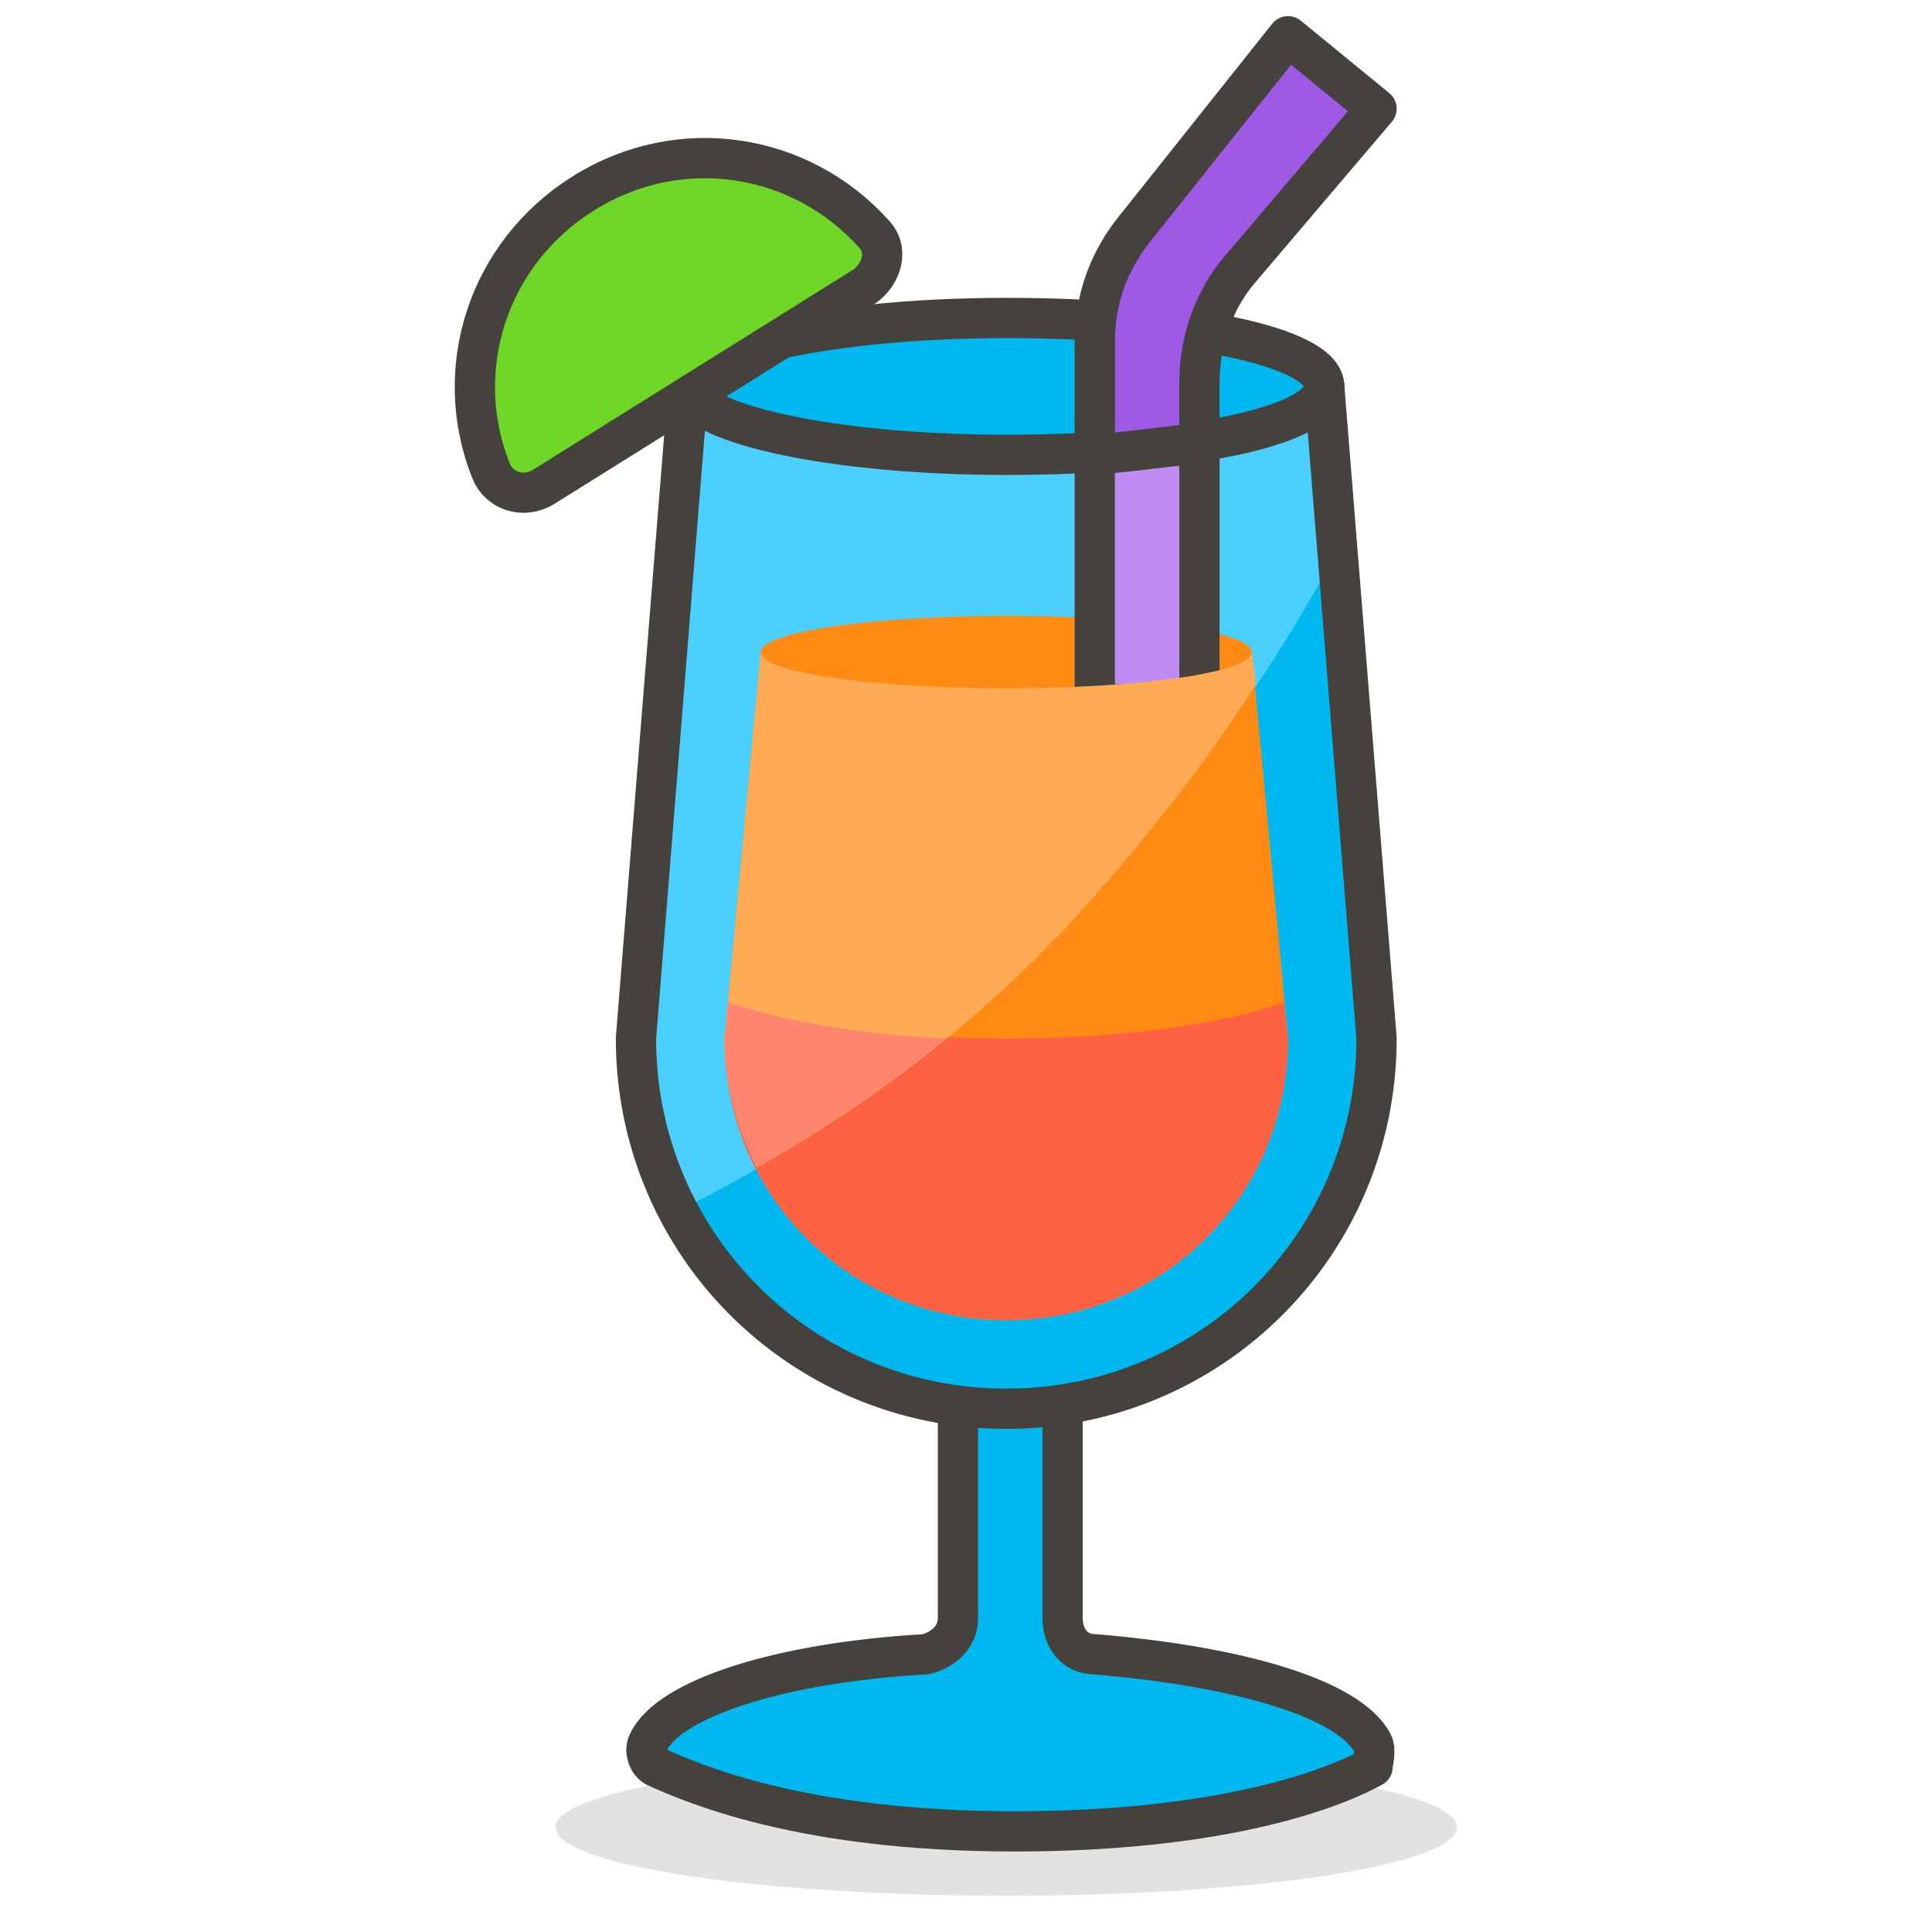 <svg xmlns="http://www.w3.org/2000/svg" viewBox="0 0 48 48"><symbol id="New_Symbol_14" viewBox="-6.5 -6.5 13 13"><path fill="#ffd4c3" stroke="#504b46" stroke-linecap="round" stroke-linejoin="round" stroke-miterlimit="10" d="M0-6c2.2 0 4.1 1.5 4.7 3.5C6.3-2.5 6.4 0 5 0v1c0 2.8-2.2 5-5 5s-5-2.2-5-5V0c-1.4 0-1.3-2.5.2-2.5C-4.1-4.5-2.2-6 0-6z"/><circle cx="-1.6" cy="-.1" r=".1" fill="#ffc258"/><path fill="#4f4b45" d="M-1.6.5c-.3 0-.6-.3-.6-.6s.2-.7.6-.7c.3 0 .6.3.6.7s-.3.6-.6.6z"/><circle cx="1.6" cy="-.1" r=".1" fill="#ffc258"/><path fill="#4f4b45" d="M1.6.5C1.3.5 1 .2 1-.1s.3-.6.6-.6.6.3.6.6-.2.6-.6.6z"/><circle cx="-3" cy="-1.5" r=".5" fill="#fabfa5"/><circle cx="3" cy="-1.5" r=".5" fill="#fabfa5"/><path fill="none" stroke="#504b46" stroke-linecap="round" stroke-linejoin="round" stroke-miterlimit="10" d="M-1.2-3c.8-.5 1.7-.5 2.5 0"/></symbol><g id="Icons"><g id="XMLID_1218_"><ellipse id="XMLID_1124_" cx="25" cy="45.4" fill="#45413c" opacity=".15" rx="11.2" ry="1.7"/><g id="XMLID_541_"><path id="XMLID_1110_" fill="#00b8f0" stroke="#45413c" stroke-linecap="round" stroke-linejoin="round" stroke-miterlimit="10" d="M34.1 43.3c-.6-1.1-3.3-1.9-6.9-2.2-.5 0-.8-.4-.8-.9v-7.1h-2.6v7.1c0 .5-.4.8-.8.9-3.6.2-6.4 1.1-6.9 2.2-.1.2 0 .5.2.6.9.4 3.6 1.6 8.9 1.6s8-1.1 8.9-1.6c0-.1.1-.4 0-.6z"/><g id="XMLID_551_"><path id="XMLID_1109_" fill="#00b8f0" d="M32.9 9.6c0-1-3.5-1.7-7.9-1.7s-7.9.8-7.9 1.7l-1.3 16.2c0 5.1 4.1 9.2 9.2 9.2s9.2-4.1 9.2-9.2L32.9 9.6z"/><path id="XMLID_1108_" fill="#4acfff" d="M33.2 13.7l-.3-4c0-1-3.5-1.7-7.9-1.7s-7.9.8-7.9 1.7l-1.3 16.2c0 1.5.4 3 1 4.2 0 0 5.5-2.5 9.9-7.3s6.5-9.1 6.5-9.1z"/><ellipse id="XMLID_1107_" cx="25" cy="9.6" fill="#00b8f0" rx="7.9" ry="1.7"/><path id="XMLID_1106_" fill="none" stroke="#45413c" stroke-linecap="round" stroke-linejoin="round" stroke-miterlimit="10" d="M32.9 9.6c0-1-3.5-1.7-7.9-1.7s-7.9.8-7.9 1.7l-1.3 16.2c0 5.1 4.1 9.2 9.2 9.2s9.2-4.1 9.2-9.2L32.9 9.6z"/><path id="XMLID_552_" fill="none" stroke="#45413c" stroke-linecap="round" stroke-linejoin="round" stroke-miterlimit="10" d="M32.9 9.6c0 1-3.5 1.7-7.9 1.7s-7.9-.8-7.9-1.7"/></g><path id="XMLID_550_" fill="#6dd627" stroke="#45413c" stroke-linecap="round" stroke-linejoin="round" stroke-miterlimit="10" d="M13.5 12.1c-.5.3-1.1.1-1.3-.4-1-2.5-.1-5.4 2.3-6.9s5.4-1 7.2 1c.4.4.2 1-.2 1.3l-8 5z"/><g id="XMLID_543_"><path id="XMLID_549_" fill="#ff8a14" d="M18.9 16.2l-.9 9.6c0 3.9 3.1 7 7 7s7-3.1 7-7l-.9-9.6H18.9z"/><path id="XMLID_548_" fill="#ff6242" d="M25 25.8c-3 0-5.6-.4-6.9-.9l-.1.9c0 3.9 3.1 7 7 7s7-3.1 7-7l-.1-.9c-1.3.5-3.9.9-6.9.9z"/><ellipse id="XMLID_547_" cx="25" cy="16.2" fill="#ff8a14" rx="6.1" ry=".9"/><path id="XMLID_546_" fill="#bf8df2" stroke="#45413c" stroke-linecap="round" stroke-linejoin="round" stroke-miterlimit="10" d="M27.2 17.5h2.6V11c-.8.1-1.7.2-2.6.3v6.2z"/><path id="XMLID_545_" fill="#ffaa54" d="M31.1 16.2c0 .5-2.7.9-6.1.9s-6.1-.4-6.1-.9l-.9 9.6c0 1.2.3 2.2.8 3.2 2-1.1 5.2-3.2 8-6.3 1.9-2.1 3.4-4.1 4.4-5.7l-.1-.8z"/><path id="XMLID_544_" fill="#ff866e" d="M18.1 24.9l-.1.9c0 1.2.3 2.2.8 3.2 1.2-.7 3-1.8 4.7-3.2-2.3-.1-4.3-.5-5.4-.9z"/></g><path id="XMLID_542_" fill="#9f5ae5" stroke="#45413c" stroke-linecap="round" stroke-linejoin="round" stroke-miterlimit="10" d="M30.8 6.7l3.4-4L32 .9l-3.9 4.9c-.6.8-.9 1.7-.9 2.7v2.8c1-.1 1.8-.2 2.6-.3V9.5c0-1.1.4-2.1 1-2.8z"/></g></g></g></svg>